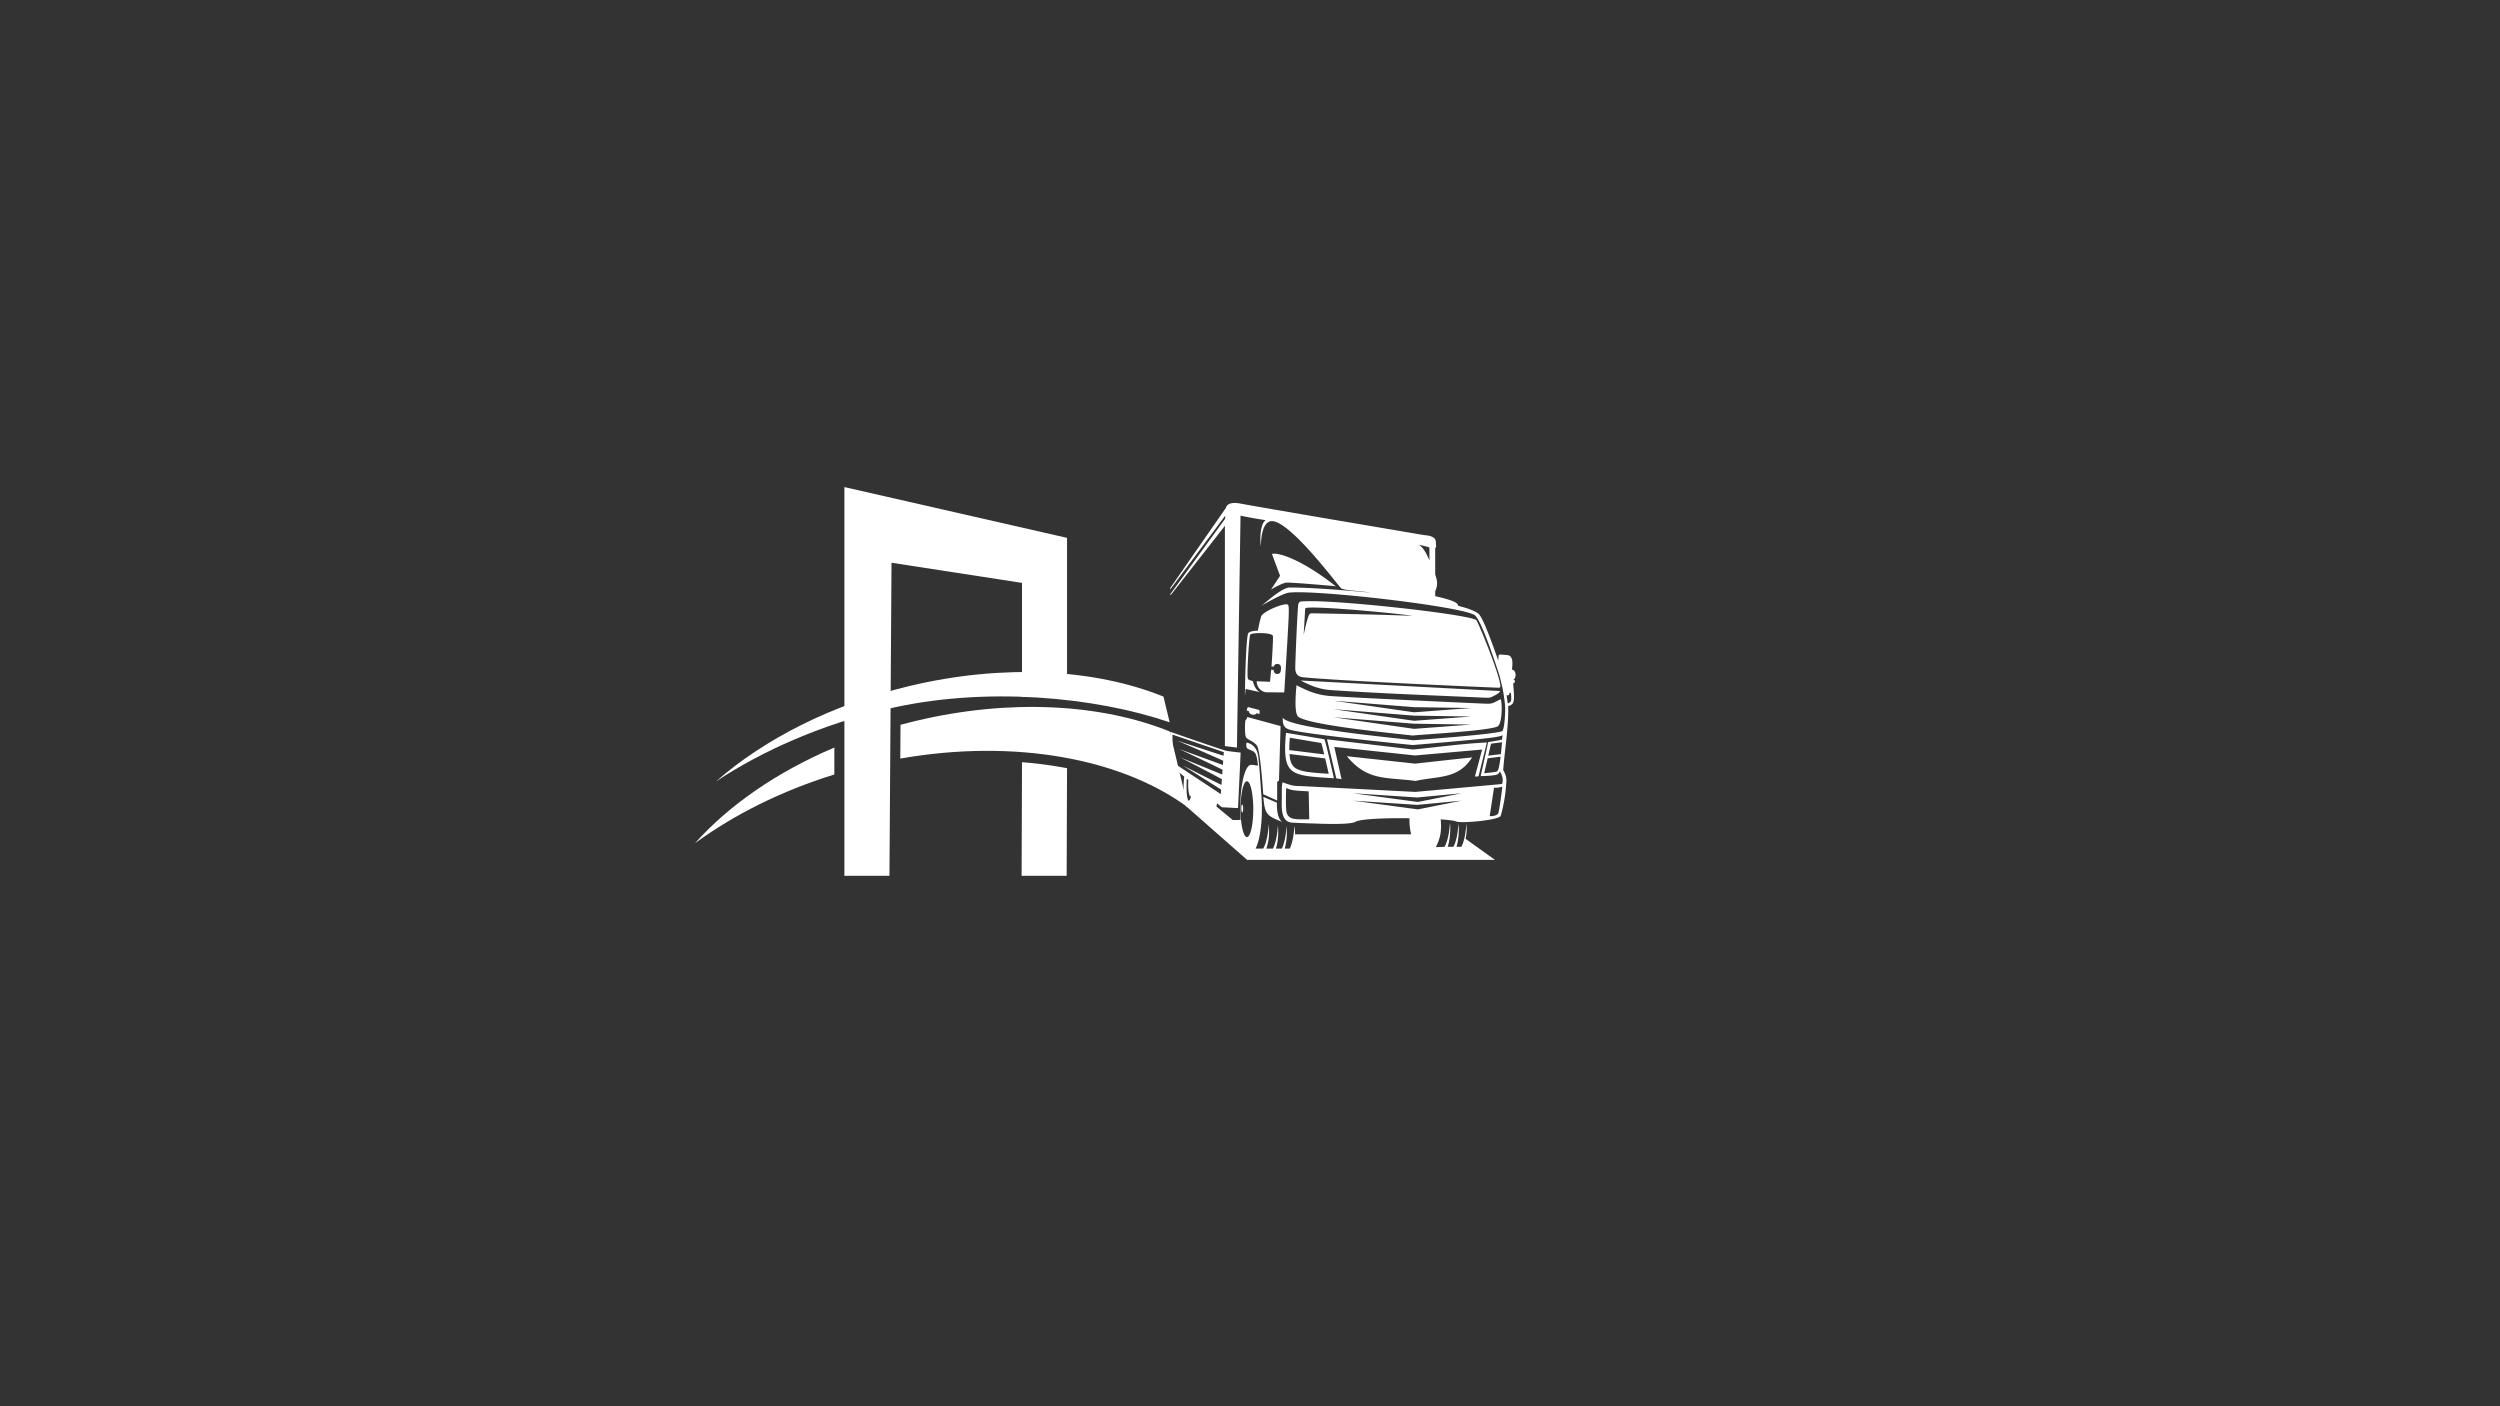 <svg id="Layer_1" data-name="Layer 1" xmlns="http://www.w3.org/2000/svg" viewBox="0 0 1920 1080"><rect x="0" y="0" width="1920" height="1080" fill="#333333" stroke="none"/><defs><style>.cls-1,.cls-2{fill:#ffffff;}.cls-2{fill-rule:evenodd;}</style></defs><path class="cls-1" d="M640.78,574.1c-44.29,18.78-81.18,44.52-107,73.47,29.86-21.85,66.2-40.14,107-52.77Z"/><path class="cls-1" d="M784.9,585.38l-.3,87.24h34.59l.3-82.63A309.8,309.8,0,0,0,784.9,585.38Z"/><path class="cls-1" d="M683.63,591.79l.26-38.92.79-120.68L784.9,447.66v87.61c2.49,0,5-.09,7.47-.09,9.17,0,18.23.36,27.12,1.07V413.08l-171-39V672.62H683.1l.53-80.83Z"/><path class="cls-1" d="M898.39,561.8c-52.17-21.14-122.54-25.54-195.64-8q-5.62,1.35-11.15,2.84l-.17,25.94c88-15.45,170,0,220.93,37.53Z"/><path class="cls-1" d="M680.5,544.75c75.31-18,161-9.52,217.8,10L893.55,535c-52.17-21.14-122.55-25.54-195.64-8-59.65,14.29-111,40.77-148,73.11C586.19,576.12,630.74,556.68,680.5,544.75Z"/><path class="cls-2" d="M1152.55,537c1.27,3.33,1.19,19-2.42,20.89-6.47,3.37-57.72,6.18-65.33,7-12.65-1.54-79.3-7.84-87.72-14.43-3.81-3-1.32-24.21-1.32-24.21,9,4.73,16.23,7.64,26.37,8.33,20.37,1.39,92,4.67,116.37,5.75,8,.35,6.81.22,14-3.34ZM1097.8,420.54v9.89c-1.94-4.73-4.51-9.81-8.16-12.11,3.61.88,7,1.58,8.16,2.22ZM911,619.22h0l46.77,41.15H1148.1l-22.53-16.16a42.61,42.61,0,0,0,.81-5.52,49.82,49.82,0,0,0-.22-6.24h0c-.44,7.72-1.81,14.08-3.84,17.9h-3.74c1-2.83,1.65-8.15,1.74-11.67a37,37,0,0,0-.23-6.24h0c-.44,7.73-1.81,14.09-3.85,17.91h-4.46c1.16-2.81,1.87-8.55,2-12.23a36.35,36.35,0,0,0-.22-6.24h0c-.46,8.12-2,14.76-4.16,18.47l-6.69.28c3.89-7.7,4.47-13.3,3.75-21.36,6.1.42,10.46,1,11.6,1.55,3.47,1.8,33.51-.92,34.55-4.36a118.82,118.82,0,0,0,4.14-24.24c.81-6.57-1.65-9.27-2.3-10.88,1.06-14.19,4.46-35.51,3.8-49.06a7.15,7.15,0,0,0,2.93-1.37c2.84-2.2,1-11.53,1-16.16a1.48,1.48,0,0,0,0-2.93c2.65-.6,2.43-7.27-1-7.53.4-3.68,1.39-10.75-3.62-11.19l-4.33-.38c-1.74-.15-2.31-.1-2.4,1.73l-.14,2.93c-4.95-14.06-11.71-32.92-15.14-35.95-2.45-2.16-8-4.21-15.54-6.12a11.44,11.44,0,0,0-.53-1.15c-1.54-3.1-17.25-6.28-17.25-6.28v-3.77c2.2-4.8,1.64-8.39,0-12.85V420.65l.6-.13s.25-1-.24-5.14S1094,411,1094,411s-130.1-22-141-24.2-11.44,3.15-11.44,3.15l-42.82,61.65v1.14L941,396l-.09,2.38-42,57.77v1.13l41.81-53.45V573l9.25,1.16L952.73,396c.17.14,11.2,2.33,19.35,3.49-4.21,2.62-4.65,14.45-3.69,19.79h.05c-.13-6,1.23-20,9.2-19,15,1.89,51,50.79,52.43,51.59,3,1.75,14.49,1.86,22.24,3.29-26.27-2.6-51.18-4.06-61.93-3.95-5.27.05-16.27,9.61-21.3,13.85,0,0,15.58-9.37,21.14-9.95,21.85-2.29,136.1,11,142.77,17.66,5.5,5.5,15.81,37.58,18.57,45.89l2.36,9.66.65,3.63s1.33,8,1.41,11.36-.41,15.59-2.07,18-68.57,7.21-68.57,7.21c-12.67-1.66-96.67-9.44-100.15-17.41-.28,7.47,2,8.75,8.73,10.08,20.74,4.08,91.09,11,91.09,11s47.92-4,59.61-5.55c5-.67,7.77-1.17,9.4-2-.13.86-.3,2-.49,3.4-3.31.76-10.66,1.9-10.66,1.9-.95,5.14-5.77,26.13-5.77,26.13,3.78-.14,9-.25,12-1.05a3.55,3.55,0,0,0,2.71-2.68c.18.64,3.26,4,1.92,9.58a10.42,10.42,0,0,1-2.27.4c-3.11.27-64.51,5.87-64.51,5.87s-88-4.56-90.37-4.56-4.64-.25-11.48-2.8c0,0-.83.41-.66,9.7.12,7.18-1.83,20.56,7.79,21.22,6,.42,18.57.75,18.57.75s25.9,1.22,30.1-1.33c3.75-2.28,23.17-3,41.59-2.75a46.62,46.62,0,0,0,1.27,12.36l-89.13,0a32.86,32.86,0,0,0-.53-6.34h0c-.4,7.15-1.74,13.38-3.55,17.29h-3.88a42.22,42.22,0,0,0,1.59-11.06,51.8,51.8,0,0,0-.22-6.24h0c-.4,7.16-1.74,13.39-3.55,17.3H979.9a40.46,40.46,0,0,0,1.76-11.62,51.8,51.8,0,0,0-.22-6.24h0c-.43,7.51-1.88,14-3.82,17.86h-5.08a38,38,0,0,0,2.08-12.45,51.8,51.8,0,0,0-.22-6.24h0c-.45,8.08-2.1,15-4.27,18.69h-5.87c2.88-5.29,4.88-17,4.88-30.65a127.51,127.51,0,0,0-.65-13.11c-.37-6.07-1.23-19.36-2.14-26.87-1.2-9.95-8.95-10.78-8.95-10.78-.54,1.7-.17,3.9.41,4.36,2.49,2,5.83,1.37,7.06,5.74a50.19,50.19,0,0,1,1.27,7.59c-1.62-.18-3.74-.59-5.32-.59-4.6,0-8.33,15.07-8.33,33.66,0,3,.1,5.88.28,8.64h0l-6,.07-12.55-10.38h0a17.18,17.18,0,0,0,.4-2.52l3.76,3.07,12.43.66,2-42.62s-8.29-.91-10.77-1.32S898.69,562,898.69,562v22.24l2.82,2.49v3.15l8,6.55a70.19,70.19,0,0,0-.52,8.9c0,7,.85,12.83,2,13.88Zm242.78-15.05c-.67,6.19-1.92,15.17-2.92,19.81-.45,2.07-3.51,2.9-6.78,2.83L1147.4,605a21.74,21.74,0,0,0,6.35-.79Zm-166,.93c4,2.32,10.08,2.2,17.29,2.67l.43,21.36c-.38.08-.27.21-7.17.11s-8.62-1.62-9.94-4.26-.61-19.88-.61-19.88Zm51.17,4.12,49.5,3.25,34.08-3.25-33.57,6.7-50-6.7Zm0,5.69,49.5,3.24,34.08-3.24L1089,621.6l-50-6.69Zm-82.85-79.74c0-11.66.92-47.3,2.66-49,1.55-1.52,5-1.76,7.3-1.81a97.25,97.25,0,0,1,2.54-11c1.25-3.55,16.17-10,20.09-9.17,1.11.24,1.24,2.51,1,9.22-.33,10-3.4,58.37-3.4,58.37L973,531.7c-4.1,0-7.87-3.81-7.87-8.48l10.24.41.88-9.29,1.85.16s.22,3.1,2.67,3.1,2.83-1.38,3-3.92c.34-3.8-2.15-3.71-3-3.77a2.49,2.49,0,0,0-2.45,2l-1.78.07c.13-2.7,1.5-22.29,1-23.66-1-2.68-15.66-2.56-17.29-1-1,1-2.62,29.47-2,33.14.17,1,.31,1.4,1.27,1.8a23.14,23.14,0,0,0,2.65.8s1.35,6.58,5.33,8.4c-5.33-1-7.61-1.69-10.85-2.28l-.59,5.95Zm20.19-82.49-.26.25,7.06-10.72-6.23-16.76c4.81-1.56,23.57,4.61,49.17,24.95l-1.59-.3h0s-33-3-36.57-2.61-11.58,5.19-11.58,5.19Zm-36.5,125.83-.14,1.93L904,568.78s26.65,11.41,35.42,15.49l-.23,3.25-33.56-12.26s23.44,11,33.3,15.91l-.26,3.65-32.2-13.11s21.88,11.26,31.94,16.7l-.32,4.45L908.53,588s19.26,12,29.29,18.42l-.25,3.46-32.05-21.2c-4.37-2.89-5-8.41-5-12.38,0-4.57-.06-12.13-.06-12.13l39.36,13.45a.63.63,0,0,1,.07.54l-.07.38Zm14.24,39.31c.39,0,.71,1.39.71,3.1s-.32,3.1-.71,3.1-.7-1.39-.7-3.1.31-3.1.7-3.1ZM957.63,600c2.7,0,4.89,9.59,4.89,21.43s-2.19,21.43-4.89,21.43-4.89-9.59-4.89-21.43S954.93,600,957.63,600Zm-42.89,11.36c-.51,2.25-1.12,3.6-1.72,3.57-1.28-.05-2-6.38-1.69-14.14,0-.95.1-1.87.17-2.76l1.16,1c-.09,1.1-.14,2.32-.14,3.59,0,5,.82,9.07,1.81,9a.61.61,0,0,0,.41-.26Zm109.41-60.49,61.83,8.89,44-3.29-44.11-.67-61.68-4.93Zm0-12.71,61.83,8.89,44-3.29-44.11-.67-61.68-4.93Zm0,6.52,61.83,8.89,44-3.29-44.11-.67-61.68-4.93Zm-66.66,1.09c0-.83.55-2.89,1.32-2.69l8.08,2.13c.62.16.61,2.29.35,3.13l-2.26-.6,0,.08c-.46,1-2.1,1.42-3.67.88-1.4-.48-2.26-1.54-2.1-2.49l-1.68-.44Zm44.73-84c-3.63.18-5-.23-5.3,3.84-.77,9.1-2.21,43.55-2.14,47.75s2,6.29,5.85,6.74c19.44,2.28,130.16,7.3,148.49,8,3.27.13,3.51.29,2.87-3.29-1.84-10.26-14.26-40.85-17.61-47.54-.6-1.2-.71-1.24-2.09-1.72-13.76-4.8-106.71-14.93-130.07-13.76Zm-.93,25.52h-.07l1.14-19.46c.07-1.21,1.93-1.09,2.88-1.15,13.11-.78,69,4.53,79.67,6.29h0c-25.6-1-50.8-1.45-76.39-1.94-1.55,0-2.66-.07-3.33,1.49-1.43,3.34-3.44,12.53-3.9,14.76Zm150.81,43.42-153.2-8.08c7.89,4.1,14.52,6.77,23.59,7.38,38.56,2.62,77.62,4,116.24,5.74,6.18.27,5.45.3,9.71-1.91,2.32-1.2,3.22-2.13,3.66-3.13Zm-117.71,50.06,52.41,5.71c14.56-1.65,29.18-3.2,43.76-4.8-10.67,17-26.1,14.17-43.43,18.09-22.47-3.08-36.86.34-52.74-19Zm-45.34-17.73c-1.54-.25-1.39-.48-1.5.77-2.79,32.34,3.79,31.71,36.89,33.92,0,0-6.59-29.85-7.4-30l-28-4.7Zm31.36,31.23c-2.59-.17-5.19-.34-7.77-.55-3-.24-6.12-.52-9.12-1-3.31-.55-7.57-1.49-10-4-2-2.06-2.71-5.09-3-7.85q-.12-.89-.18-1.8l27.4,3.39.23,1c.84,3.62,1.68,7.24,2.49,10.87ZM1017,579.38l-26.81-3.31c-.06-3.16.13-6.42.37-9.5l24.2,4.06c0,.1,0,.2.08.29.32,1.1.61,2.21.89,3.32.43,1.71.85,3.43,1.27,5.14Zm68.33-3.76c18.61-1.81,38-4.54,56.61-5.39l-6.45,26-2.75.15,5.52-20.72-51.52,4.54-62-6.6,5.55,24.75-4-.55-7.15-30,66.17,7.83Zm-127.55-25,25.7,7-1.24,42.12s-1.43-.27-1.39,1.85,0,13.22,0,13.22l-10.7-4.86s-2.07-33.32-4.8-37.22-7.71-4.52-8.58-6.88-.75-12.15-.09-12.89,1.09-.84,1.14-2.3ZM970.26,612l10.42,4.5c-.26,12.9,3.88,14.25,3.88,14.7-11.86-4.87-13.17-5.77-14.3-19.2Zm186.79-78c1.79,0,2.19-.11,2.16-1.88l1.13,0s.9,5.83-.37,7-2.07,1-2.07,1l-.85-6.12Zm-11.93,37.15,8.46-1.1c-.14,1.11-.43,4.94-.9,9.13l-9.7,1.19,2.14-9.22Zm7.34,10c-.65,5.4-1.57,10.8-2.75,11.29-1.72.72-9.84,1.38-9.84,1.38l2.65-11.45Z"/></svg>